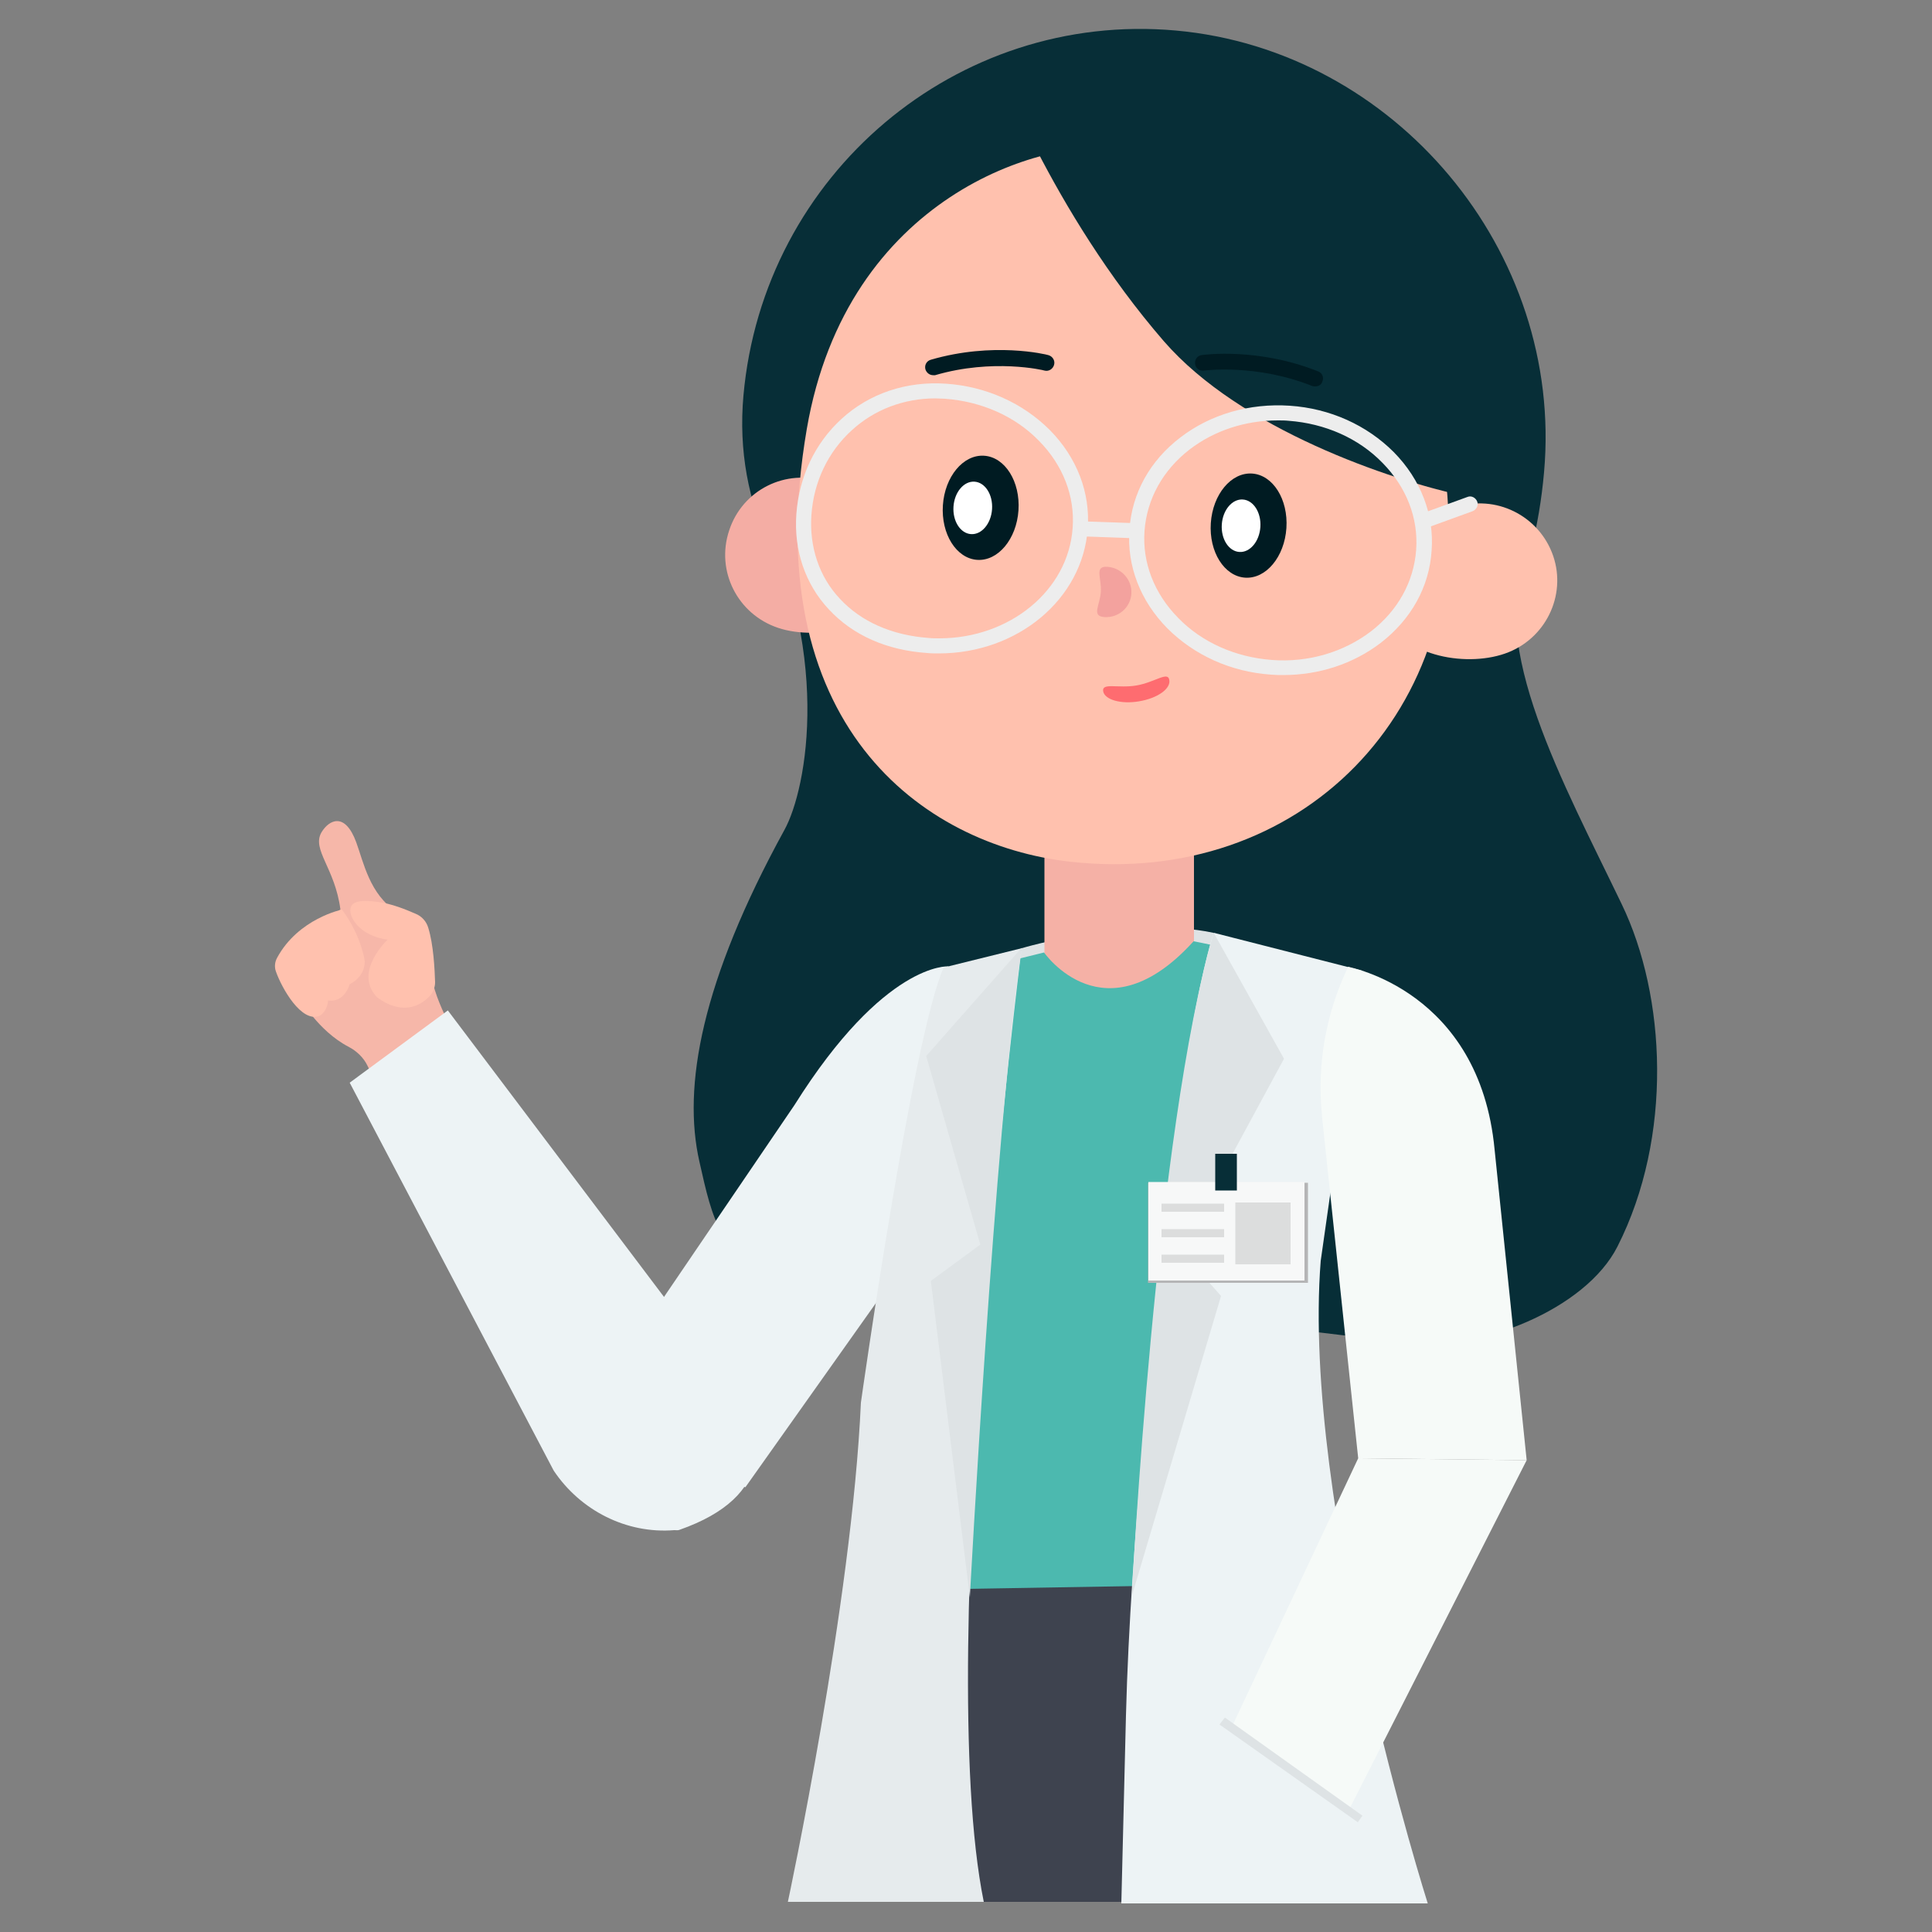 <svg enable-background="new 0 0 500 500" height="512" viewBox="0 0 500 500" width="512" xmlns="http://www.w3.org/2000/svg"><rect x="0" y="0" width="500" height="500" fill="#808080" stroke="none"/><g id="圖層_7"><g><g><path d="m121.6 273.7s-5.3-7-8.5-15.8c-2.8-7.8-3-17.2-10.5-22-6.9-4.4-8.5-12.7-10.4-17.9-2.9-7.9-7-5.9-9-2.6-2.6 4.5 3.5 9.2 4.9 20 0 0-20.1 13.5-10.6 22.8 0 0 4.8 8.6 12.7 12.7 2.1 1.1 3.9 2.8 4.9 4.9l1.5 3z" fill="#f6b7a9"/></g><g><path d="m392.4 136.5s3.2 6.2 2.7 7.3c-10.2 23.3 9.4 58.6 24.6 90.2 11.5 23.8 13.3 60.2-1.1 88.6-8.3 16.4-36 27.2-54.2 25l-162.5-19.6c-15.4-1.9-17.5-12.3-20.9-27.4-4.4-19.4.5-46.6 22-85.8 5.9-10.7 12.7-46.8-8.2-86.9z" fill="#072e37"/></g><g><path d="m245.4 250.1s-16.5-1.2-39.8 35.9l-56.3 82.8 43.6 16.1 77.4-109.2z" fill="#edf3f5"/></g><g><path d="m264.4 245.4s28.4-8.5 49.6-4l2 10.8-54.4 2.7z" fill="#dee3e5"/></g><g><path d="m234.6 410h78.7v82.2h-78.7z" fill="#3e434f"/></g><g><path d="m270.3 212.6h38.7v50h-38.7z" fill="#f5b1a6"/></g><g><path d="m270.2 246.5s15.6 22.6 38.7-2.9c0 0 13.1 2.5 25.4 5.8l-.8 160.4-95.4 1.6s0-108.6 7.4-158.8z" fill="#4cb9af"/></g><g><path d="m314.1 241.4s-9.9 27.4-18.4 132.6c-1.9 23.3-3.7 46.5-4.3 69.9l-1.2 48.7h79.3s-32.7-102.9-27.7-166.3l10.7-75.1z" fill="#edf3f5"/></g><g><path d="m264.4 245.4s-23 181.8-9.8 246.8h-50.7s16.6-77.5 18.9-129.2c0 0 13.2-93.8 21.4-112.6z" fill="#e6ebed"/></g><g><path d="m386.8 297.5 8.3 80.4-43.6-.5-9.4-88.8c0-.1 0-.1 0-.2-1.3-13.1 1.1-26.3 6.8-38.2 0 .1 34 6 37.9 47.3z" fill="#f6faf8"/></g><g><path d="m314.1 241.4 18.2 32.6-26.8 49.5 10.5 11.9-23.1 77.7s6.1-120.5 21.2-171.7z" fill="#dee3e5"/></g><g><path d="m264.4 245.3-24.7 28 14 48.8-12.8 9.4 10.1 81.9s6.3-118.7 13.4-168.1z" fill="#dee3e5"/></g><g><path d="m399.6 122.2c-5.1 57.3-42.2 85.5-98.9 80.4s-113.4-43-108.3-100.2c5.1-57.3 55.2-99.6 111.9-94.5s100.4 57.1 95.3 114.3z" fill="#072e37"/></g><g><path d="m401.6 142.9c4.1 10.2-1 21.8-11.2 25.9s-27.2 1.2-31.3-9.1 6.4-24 16.6-28c10.2-4.1 21.8 1 25.9 11.2z" fill="#ffc1ae"/></g><g><path d="m188.7 137.3c-3.5 10.5 2.2 21.7 12.7 25.2s27.2-.4 30.7-10.8c3.5-10.5-7.7-23.6-18.2-27-10.5-3.6-21.8 2.1-25.2 12.6z" fill="#f4ada4"/></g><g><path d="m374 122.6c7.9 61.6-37.8 107.1-97.1 100.4-38.2-4.3-81.2-35.6-68.1-112 10.4-60.4 61.5-75.4 81.2-72.5 70.1 10.6 76.1 23.3 84 84.1z" fill="#ffc1ae"/></g><g><ellipse cx="253.7" cy="131.5" fill="#001b22" rx="13.5" ry="9.8" transform="matrix(.067 -.998 .998 .067 105.565 375.799)"/></g><g><ellipse cx="251.7" cy="131.4" fill="#fff" rx="6.8" ry="5" transform="matrix(.067 -.998 .998 .067 103.751 373.836)"/></g><g><ellipse cx="323.1" cy="136.1" fill="#001b22" rx="13.5" ry="9.8" transform="matrix(.067 -.998 .998 .067 165.663 449.362)"/></g><g><ellipse cx="321.1" cy="136.1" fill="#fff" rx="6.8" ry="5" transform="matrix(.067 -.998 .998 .067 163.85 447.399)"/></g><g><path d="m241.5 97.1c-.9 0-1.7-.6-2-1.5-.3-1.1.3-2.2 1.4-2.5 16.1-4.7 29.8-1.4 30.4-1.2 1.1.3 1.8 1.4 1.5 2.5s-1.4 1.8-2.5 1.5c-.2-.1-13.3-3.2-28.3 1.2-.1 0-.3 0-.5 0z" fill="#001b22"/></g><g><path d="m292.8 153.6c-.2 3.6-3.3 6.3-6.9 6.1s-1.2-3-1-6.6-1.8-6.7 1.8-6.4 6.3 3.4 6.1 6.9z" fill="#f3a29e"/></g><g><path d="m257.5 15.1s14.6 39.6 43.7 73.2c19.8 22.8 58.5 35.9 77.9 40.1 0 .1 19.1-111.5-121.6-113.3z" fill="#072e37"/></g><g><g><path d="m243 169.1c-1 0-2 0-3-.1-10.5-.7-19.3-4.6-25.5-11.3-6.1-6.5-9.1-15.3-8.4-24.7.7-9.6 4.8-18.3 11.7-24.6 7.2-6.6 16.8-9.8 27-9.1 10.4.7 19.9 5 26.9 12 7 7.1 10.5 16.2 9.8 25.5-1.3 18.3-18.2 32.3-38.5 32.3zm-.9-66c-8.2 0-15.8 2.9-21.6 8.2-6.2 5.6-9.9 13.4-10.5 21.9-.6 8.3 2 16.1 7.4 21.8 5.5 5.9 13.4 9.4 22.9 10.1.9.1 1.9.1 2.8.1 18.2 0 33.4-12.4 34.5-28.6.6-8.2-2.5-16.2-8.7-22.5-6.2-6.4-14.9-10.2-24.3-10.9-.9 0-1.7-.1-2.5-.1z" fill="#ededed"/></g><g><path d="m332.1 174.7c-1 0-2 0-3.1-.1-10.4-.7-19.9-5-26.9-12-7-7.1-10.5-16.2-9.8-25.5.6-9.4 5.3-17.9 13.2-23.9 7.8-6 17.9-8.9 28.3-8.2s19.9 5 26.9 12c7 7.1 10.5 16.2 9.8 25.5-.6 9.4-5.3 17.8-13.2 23.9-7.1 5.4-15.9 8.3-25.2 8.3zm-1.4-65.9c-8.4 0-16.4 2.6-22.8 7.5-7 5.4-11.1 12.9-11.7 21.1s2.5 16.2 8.7 22.5c6.2 6.4 14.9 10.2 24.3 10.9s18.5-2 25.6-7.4c7-5.4 11.1-12.9 11.7-21.1s-2.5-16.2-8.7-22.5c-6.2-6.4-14.9-10.2-24.3-10.9-.9-.1-1.9-.1-2.8-.1z" fill="#ededed"/></g><g><path d="m284.9 129.6h3.9v14.7h-3.9z" fill="#ededed" transform="matrix(.035 -.999 .999 .035 139.972 418.877)"/></g><g><path d="m368.3 136.8c-.8 0-1.6-.5-1.8-1.3-.4-1 .2-2.1 1.2-2.5l12.1-4.4c1-.4 2.1.2 2.5 1.2s-.2 2.1-1.2 2.5l-12.1 4.4c-.2 0-.4.1-.7.1z" fill="#ededed"/></g></g><g><path d="m340.4 100c-.3 0-.5 0-.8-.1-14.5-5.8-27.9-4-28-4-1.1.2-2.2-.6-2.3-1.7-.2-1.1.6-2.2 1.7-2.3.6-.1 14.5-2 30.1 4.2 1.1.4 1.6 1.6 1.1 2.7-.2.7-.9 1.2-1.8 1.2z" fill="#001b22"/></g><g><path d="m294.8 181.5c-4.7.8-8.9-.4-9.3-2.6-.4-2.3 3.9-.7 8.6-1.5s8.1-3.7 8.5-1.5c.5 2.3-3 4.8-7.8 5.6z" fill="#fe6c70"/></g><g><path d="m351.5 377.4-32.6 69.3 30.3 21.5 45.9-90.3z" fill="#f6faf8"/></g><g><path d="m317 444.5 35.6 25.4-1.2 1.7-35.8-25.3z" fill="#dee3e5"/></g><g><path d="m115.9 261.5 70.4 93.3c13.9 16.3 13.8 32.6-10.4 41.1-.4.2-.9.1-1.4.1-12.4 1-24.3-5.1-31.2-15.4l-52.8-100.4z" fill="#edf3f5"/></g><g><path d="m88.5 235.4s-11.3 2.3-16.8 12.5c-.6 1.1-.7 2.4-.3 3.5 1.5 4.3 6.6 13.4 11.3 11.5 0 0 2-1 2.2-4 0 0 3.9 1 5.6-4.2 0 0 3.8-1.6 3.9-5.8.1.2-.8-6.7-5.9-13.5z" fill="#ffc1ae"/></g><g><path d="m112.6 254.2c-.1-3.2-.4-9.8-1.8-14.2-.5-1.6-1.7-2.9-3.2-3.5-2.3-1-6.3-2.7-10-3.1-3.2-.4-7.4-.7-6.9 2.7.2 1.7 2.4 6 9.6 7.1 0 0-8.9 8.3-2.8 14.8 0 0 7.3 6.4 13.7-.2.9-1 1.4-2.3 1.4-3.6z" fill="#ffc1ae"/></g><g><g><path d="m297.1 306.1h41.4v25.9h-41.4z" fill="#b5b5b6"/></g><g><path d="m297.2 305.9h40.4v25.5h-40.4z" fill="#f7f8f8"/></g><g><g><path d="m300.6 324.7h16.2v2.1h-16.2z" fill="#dcdddd"/></g><g><path d="m300.6 318.1h16.2v2.1h-16.2z" fill="#dcdddd"/></g><g><path d="m300.6 311.5h16.2v2.1h-16.2z" fill="#dcdddd"/></g></g><g><path d="m314.5 298.6h5.6v9.5h-5.6z" fill="#072e37"/></g><g><path d="m319.7 311.2h14.3v16h-14.3z" fill="#dcdddd"/></g></g></g></g></svg>
